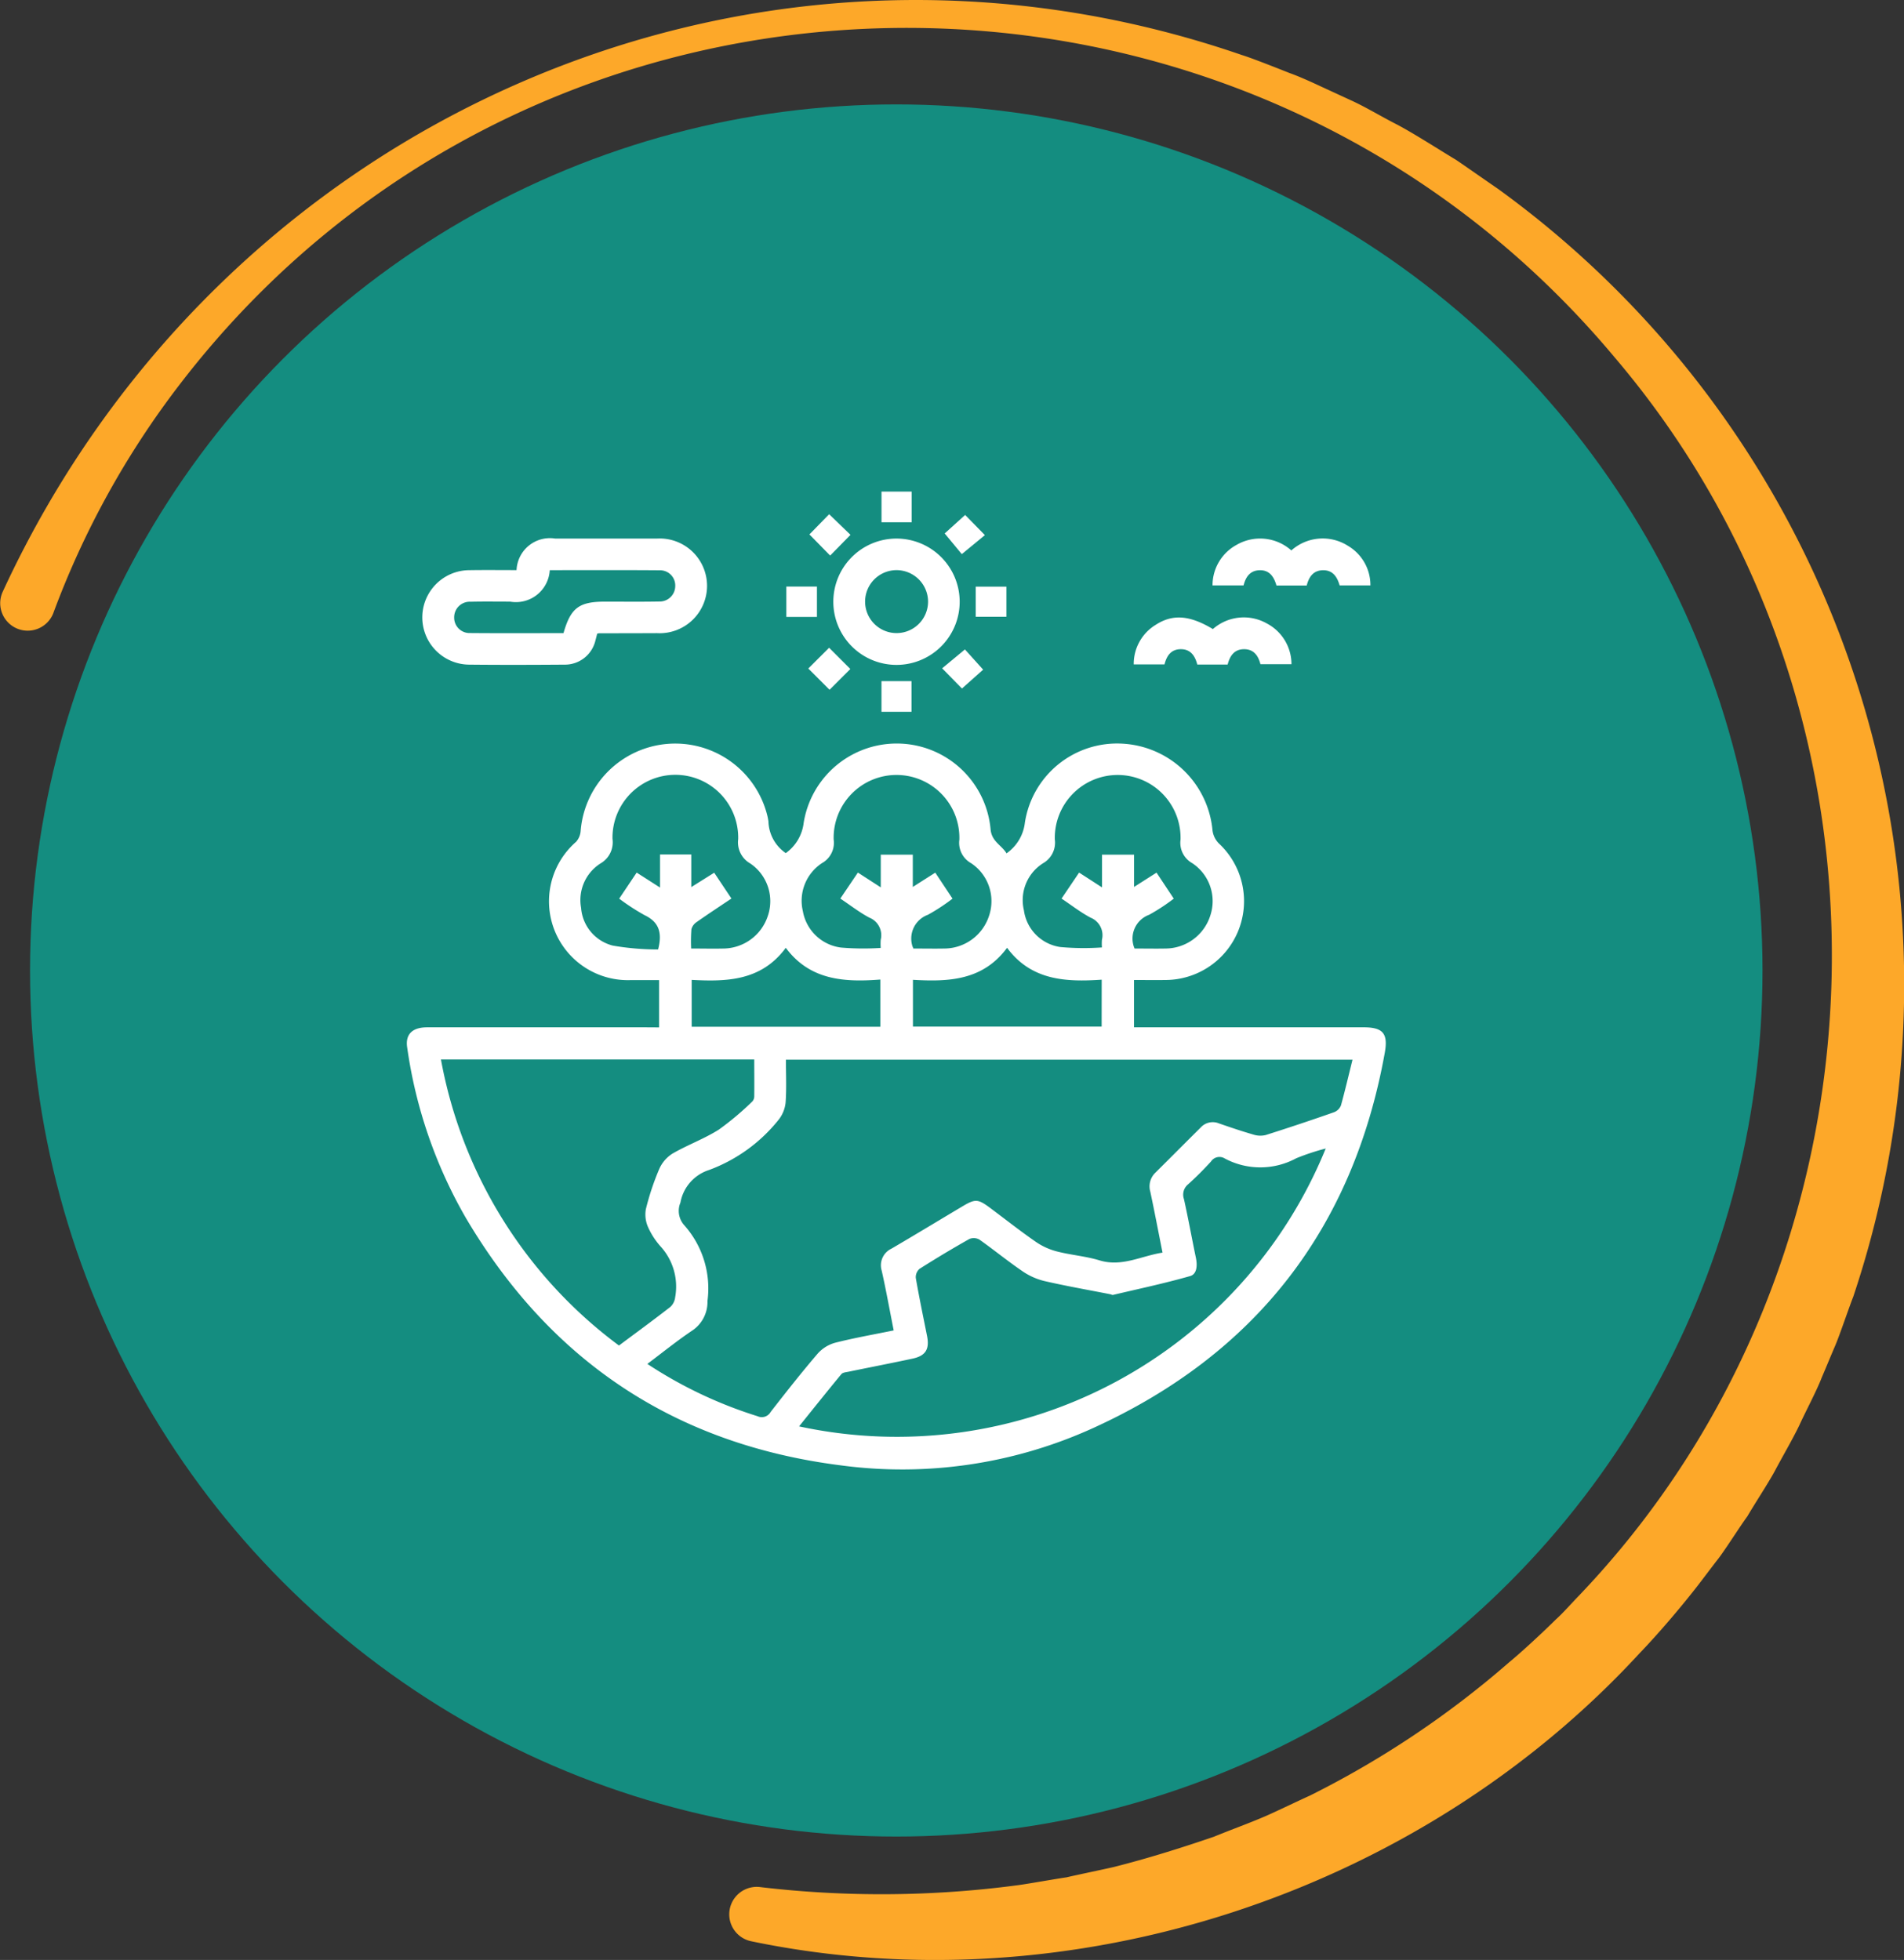 <svg xmlns="http://www.w3.org/2000/svg" width="125.428" height="129.139" viewBox="0 0 125.428 129.139">
  <rect x="0" y="0" width="125.428" height="129.139" fill="#333333" stroke="none"/>
  <g id="Grupo_877498" data-name="Grupo 877498" transform="translate(-475 -1012.953)">
    <g id="Grupo_877448" data-name="Grupo 877448" transform="translate(475 1012.953)">
      <g id="Grupo_875403" data-name="Grupo 875403" transform="translate(0 0)">
        <path id="Trazado_612672" data-name="Trazado 612672" d="M742.935,511.752c14.307-31.036,49.195-46.575,81.649-35.377.657.2,2.47.921,3.15,1.191.588.205,1.485.613,2.064.885l2.041.941c.972.451,2.018,1.089,2.983,1.575,1.146.61,2.749,1.645,3.862,2.313.558.376,2.194,1.522,2.78,1.922a64.738,64.738,0,0,1,23.387,72.978c-.279.7-.9,2.553-1.194,3.235-.224.518-.67,1.6-.894,2.119-.306.811-1.112,2.335-1.467,3.123-.467.97-1.129,2.089-1.631,3.043-.42.771-1.353,2.2-1.791,2.953-.435.584-1.506,2.276-1.957,2.847-.347.441-1.051,1.385-1.4,1.83-1.093,1.4-2.528,3.083-3.756,4.359-14.569,15.816-37.424,23.344-58.492,18.966a1.81,1.81,0,0,1,.551-3.575,68.1,68.1,0,0,0,17.065-.131c.746-.105,2.435-.408,3.145-.51.6-.143,2.473-.532,3.109-.68,2.226-.562,4.416-1.25,6.587-1.992,1.123-.462,2.328-.891,3.437-1.372.687-.3,2.224-1.042,2.877-1.333a62.292,62.292,0,0,0,13.127-8.779c.911-.752,2.257-2.009,3.112-2.854.426-.377,1.064-1.1,1.469-1.516,21.256-22.222,22.38-58.11,2.4-81.6-24.713-29.593-71.049-28.925-94.573,1.8a57.491,57.491,0,0,0-8.3,15.034,1.81,1.81,0,1,1-3.341-1.391Z" transform="translate(-742.764 -472.746)" fill="#fda829"/>
      </g>
    </g>
    <ellipse id="Elipse_5004" data-name="Elipse 5004" cx="57.064" cy="57.064" rx="57.064" ry="57.064" transform="translate(476.979 1019.832)" fill="#148d80"/>
    <g id="Grupo_877450" data-name="Grupo 877450" transform="translate(501.8 1045.343)">
      <path id="Trazado_616665" data-name="Trazado 616665" d="M181.411,960.43v-3.117c-.632,0-1.252,0-1.872,0a5.195,5.195,0,0,1-3.595-9.112,1.215,1.215,0,0,0,.3-.722,6.25,6.25,0,0,1,12.294-1.014c.032.125.053.253.075.381a2.622,2.622,0,0,0,1.143,2.1,2.859,2.859,0,0,0,1.178-1.99,6.208,6.208,0,0,1,12.313.415c.07.823.729,1.045,1.05,1.591a2.861,2.861,0,0,0,1.21-2.021,6.144,6.144,0,0,1,6.442-5.206,6.3,6.3,0,0,1,5.918,5.71,1.485,1.485,0,0,0,.416.861,5.193,5.193,0,0,1-3.494,9c-.688.01-1.376,0-2.092,0v3.118h15.128c1.273,0,1.62.408,1.39,1.682-2.091,11.593-8.521,19.864-19.237,24.733a30.359,30.359,0,0,1-16.637,2.441c-10.89-1.387-19.108-6.879-24.668-16.311a31.15,31.15,0,0,1-3.857-11.216c-.132-.862.331-1.327,1.308-1.328q7.219,0,14.439,0Zm45.679,2.124H189.766c0,.975.046,1.907-.022,2.831a2.182,2.182,0,0,1-.47,1.141,10.523,10.523,0,0,1-4.576,3.3,2.77,2.77,0,0,0-1.882,2.146,1.416,1.416,0,0,0,.232,1.47,6.256,6.256,0,0,1,1.549,5.017,2.261,2.261,0,0,1-1,1.943c-1.012.681-1.964,1.451-2.959,2.2a28.678,28.678,0,0,0,7.258,3.446.667.667,0,0,0,.863-.282c1.012-1.3,2.028-2.593,3.1-3.844a2.385,2.385,0,0,1,1.155-.716c1.252-.319,2.528-.541,3.851-.812-.268-1.349-.5-2.643-.787-3.927a1.211,1.211,0,0,1,.645-1.462c1.55-.909,3.087-1.84,4.63-2.76.9-.538,1.054-.528,1.915.116.988.74,1.959,1.505,2.973,2.207a4.4,4.4,0,0,0,1.387.626c.921.236,1.889.309,2.795.585,1.475.45,2.735-.29,4.151-.51-.278-1.4-.527-2.708-.805-4.015a1.25,1.25,0,0,1,.331-1.248c1-.992,1.991-1.991,2.991-2.983a1.069,1.069,0,0,1,1.191-.272c.756.262,1.516.52,2.284.742a1.486,1.486,0,0,0,.811.027q2.258-.716,4.493-1.5a.8.8,0,0,0,.459-.45C226.6,964.585,226.831,963.6,227.091,962.554Zm-1.766,5.855a15.321,15.321,0,0,0-1.941.643,4.968,4.968,0,0,1-4.71.013.664.664,0,0,0-.9.193,20.855,20.855,0,0,1-1.517,1.514.877.877,0,0,0-.269.973c.285,1.287.52,2.585.788,3.876.1.487.075,1.063-.385,1.194-1.673.478-3.38.84-5.076,1.24-.055.013-.124-.033-.188-.045-1.444-.284-2.9-.538-4.33-.868a4.37,4.37,0,0,1-1.452-.65c-.965-.659-1.871-1.4-2.826-2.077a.757.757,0,0,0-.664-.047q-1.669.941-3.286,1.969a.726.726,0,0,0-.247.6c.221,1.278.488,2.547.741,3.819.175.878-.093,1.317-.967,1.5-1.4.3-2.8.57-4.2.859-.165.034-.384.049-.475.158-.933,1.127-1.844,2.272-2.788,3.444A30.505,30.505,0,0,0,225.325,968.409ZM178.767,981.39c1.176-.878,2.294-1.694,3.387-2.546a1.037,1.037,0,0,0,.316-.638,3.925,3.925,0,0,0-.922-3.3,4.929,4.929,0,0,1-.854-1.295,2.036,2.036,0,0,1-.155-1.206,17.053,17.053,0,0,1,.879-2.641,2.281,2.281,0,0,1,.879-1.022c.99-.574,2.089-.969,3.051-1.58a18.9,18.9,0,0,0,2.214-1.863.517.517,0,0,0,.117-.349c.01-.794,0-1.588,0-2.408H167.04A30.217,30.217,0,0,0,178.767,981.39Zm4.755-26.158c.765,0,1.475.017,2.183,0a3.114,3.114,0,0,0,2.872-2.158,3,3,0,0,0-1.156-3.442,1.6,1.6,0,0,1-.8-1.605,4.141,4.141,0,1,0-8.28-.016,1.606,1.606,0,0,1-.788,1.614,2.859,2.859,0,0,0-1.281,2.927,2.782,2.782,0,0,0,2.084,2.487,17.4,17.4,0,0,0,2.989.255c.287-1.1.06-1.808-.89-2.259a14.363,14.363,0,0,1-1.673-1.089l1.151-1.717,1.54.986v-2.179h2.058v2.148l1.51-.946,1.135,1.7c-.785.528-1.542,1.024-2.283,1.545a.828.828,0,0,0-.352.472A10.22,10.22,0,0,0,183.522,955.232Zm14.638,0c.7,0,1.4.014,2.085,0a3.112,3.112,0,0,0,2.913-2.191,3.005,3.005,0,0,0-1.192-3.43,1.537,1.537,0,0,1-.775-1.554,4.142,4.142,0,1,0-8.281-.014,1.53,1.53,0,0,1-.764,1.559,2.965,2.965,0,0,0-1.264,3.172,2.926,2.926,0,0,0,2.512,2.395,17.528,17.528,0,0,0,2.617.024,3.5,3.5,0,0,1,0-.54,1.248,1.248,0,0,0-.749-1.455c-.661-.351-1.259-.82-1.913-1.257l1.157-1.713,1.507.975v-2.156h2.111v2.128l1.48-.942,1.136,1.713a12.516,12.516,0,0,1-1.623,1.064,1.669,1.669,0,0,0-1.014,2.082C198.112,955.109,198.122,955.128,198.161,955.233Zm14.572,0c.7,0,1.395.014,2.084,0a3.112,3.112,0,0,0,2.912-2.191,3,3,0,0,0-1.192-3.43,1.537,1.537,0,0,1-.775-1.554,4.142,4.142,0,1,0-8.281-.012,1.56,1.56,0,0,1-.763,1.561,2.872,2.872,0,0,0-1.274,3.106,2.828,2.828,0,0,0,2.4,2.422,17.2,17.2,0,0,0,2.741.027,3.136,3.136,0,0,1,0-.508,1.248,1.248,0,0,0-.75-1.455c-.661-.351-1.259-.82-1.912-1.256l1.157-1.713,1.508.975v-2.157H212.7v2.127l1.48-.942,1.135,1.713a12.473,12.473,0,0,1-1.623,1.064,1.67,1.67,0,0,0-1.013,2.082C212.684,955.11,212.694,955.129,212.733,955.233Zm-16.749,2.044c-2.4.186-4.644.039-6.226-2.09-1.627,2.2-3.913,2.231-6.2,2.113v3.087h12.427Zm14.585.009c-2.379.16-4.637.053-6.235-2.1-1.607,2.174-3.88,2.242-6.2,2.109v3.081h12.431Z" transform="translate(-164.792 -925.126)" fill="#fff"/>
      <path id="Trazado_616666" data-name="Trazado 616666" d="M172.948,918.213a2.2,2.2,0,0,1,2.547-2.079c2.233,0,4.466,0,6.7,0a3.121,3.121,0,1,1,.01,6.232c-1.279.007-2.558.006-3.836.01a.687.687,0,0,0-.11.029c-.034.134-.072.293-.116.45a2.063,2.063,0,0,1-2.045,1.586c-2.081.015-4.162.022-6.243,0a3.112,3.112,0,0,1-.006-6.224C170.865,918.2,171.882,918.213,172.948,918.213Zm3.093,4.153c.472-1.663,1.022-2.075,2.732-2.076,1.191,0,2.382.014,3.572-.008a1.024,1.024,0,0,0,1.057-1.008,1,1,0,0,0-1.011-1.05c-2.422-.019-4.844-.008-7.255-.008a2.233,2.233,0,0,1-2.61,2.074c-.866,0-1.732-.014-2.6.007a1.026,1.026,0,0,0-1.087,1.043,1.011,1.011,0,0,0,1.045,1.019C171.941,922.377,174,922.365,176.041,922.365Z" transform="translate(-165.72 -913.039)" fill="#fff"/>
      <path id="Trazado_616667" data-name="Trazado 616667" d="M226.362,920.271a4.162,4.162,0,1,1-4.2-4.135A4.166,4.166,0,0,1,226.362,920.271Zm-4.167-2.055a2.074,2.074,0,1,0,2.084,2.054A2.082,2.082,0,0,0,222.2,918.216Z" transform="translate(-189.942 -913.041)" fill="#fff"/>
      <path id="Trazado_616668" data-name="Trazado 616668" d="M275.777,919.214H273.75c-.157-.547-.444-1.025-1.126-1-.618.023-.9.444-1.043,1.008h-1.992c-.159-.552-.444-1.032-1.126-1.008-.618.022-.9.443-1.043,1h-2.044a3.034,3.034,0,0,1,1.593-2.676,3.092,3.092,0,0,1,3.6.371,3.1,3.1,0,0,1,3.735-.3A3,3,0,0,1,275.777,919.214Z" transform="translate(-212.3 -913.032)" fill="#fff"/>
      <path id="Trazado_616669" data-name="Trazado 616669" d="M257.566,929.067h-2.027a3.015,3.015,0,0,1,1.437-2.6c1.127-.733,2.25-.644,3.777.273a3.084,3.084,0,0,1,3.563-.365,3.033,3.033,0,0,1,1.614,2.679h-2.044c-.139-.548-.432-.99-1.08-.988s-.936.446-1.08,1.012h-2c-.147-.568-.437-1.014-1.085-1.012S257.708,928.506,257.566,929.067Z" transform="translate(-207.653 -917.682)" fill="#fff"/>
      <path id="Trazado_616670" data-name="Trazado 616670" d="M217.757,914.455l-1.34,1.367-1.366-1.394,1.3-1.331Z" transform="translate(-188.53 -911.606)" fill="#fff"/>
      <path id="Trazado_616671" data-name="Trazado 616671" d="M233.285,913.187l1.3,1.329-1.521,1.253-1.126-1.363Z" transform="translate(-196.505 -911.648)" fill="#fff"/>
      <path id="Trazado_616672" data-name="Trazado 616672" d="M216.312,932.541l-1.4-1.4,1.37-1.369,1.4,1.4Z" transform="translate(-188.465 -919.483)" fill="#fff"/>
      <path id="Trazado_616673" data-name="Trazado 616673" d="M232.928,932.556l-1.305-1.332,1.5-1.245,1.2,1.333Z" transform="translate(-196.358 -919.58)" fill="#fff"/>
      <path id="Trazado_616674" data-name="Trazado 616674" d="M224.052,910.272h1.989v2.021h-1.989Z" transform="translate(-192.782 -910.272)" fill="#fff"/>
      <path id="Trazado_616675" data-name="Trazado 616675" d="M212.171,924.128v-2h2.016v2Z" transform="translate(-187.17 -915.87)" fill="#fff"/>
      <path id="Trazado_616676" data-name="Trazado 616676" d="M235.814,924.126v-1.983h2.021v1.983Z" transform="translate(-198.337 -915.879)" fill="#fff"/>
      <path id="Trazado_616677" data-name="Trazado 616677" d="M226.026,935.959h-1.978v-2.02h1.978Z" transform="translate(-192.78 -921.45)" fill="#fff"/>
    </g>
  </g>
</svg>
